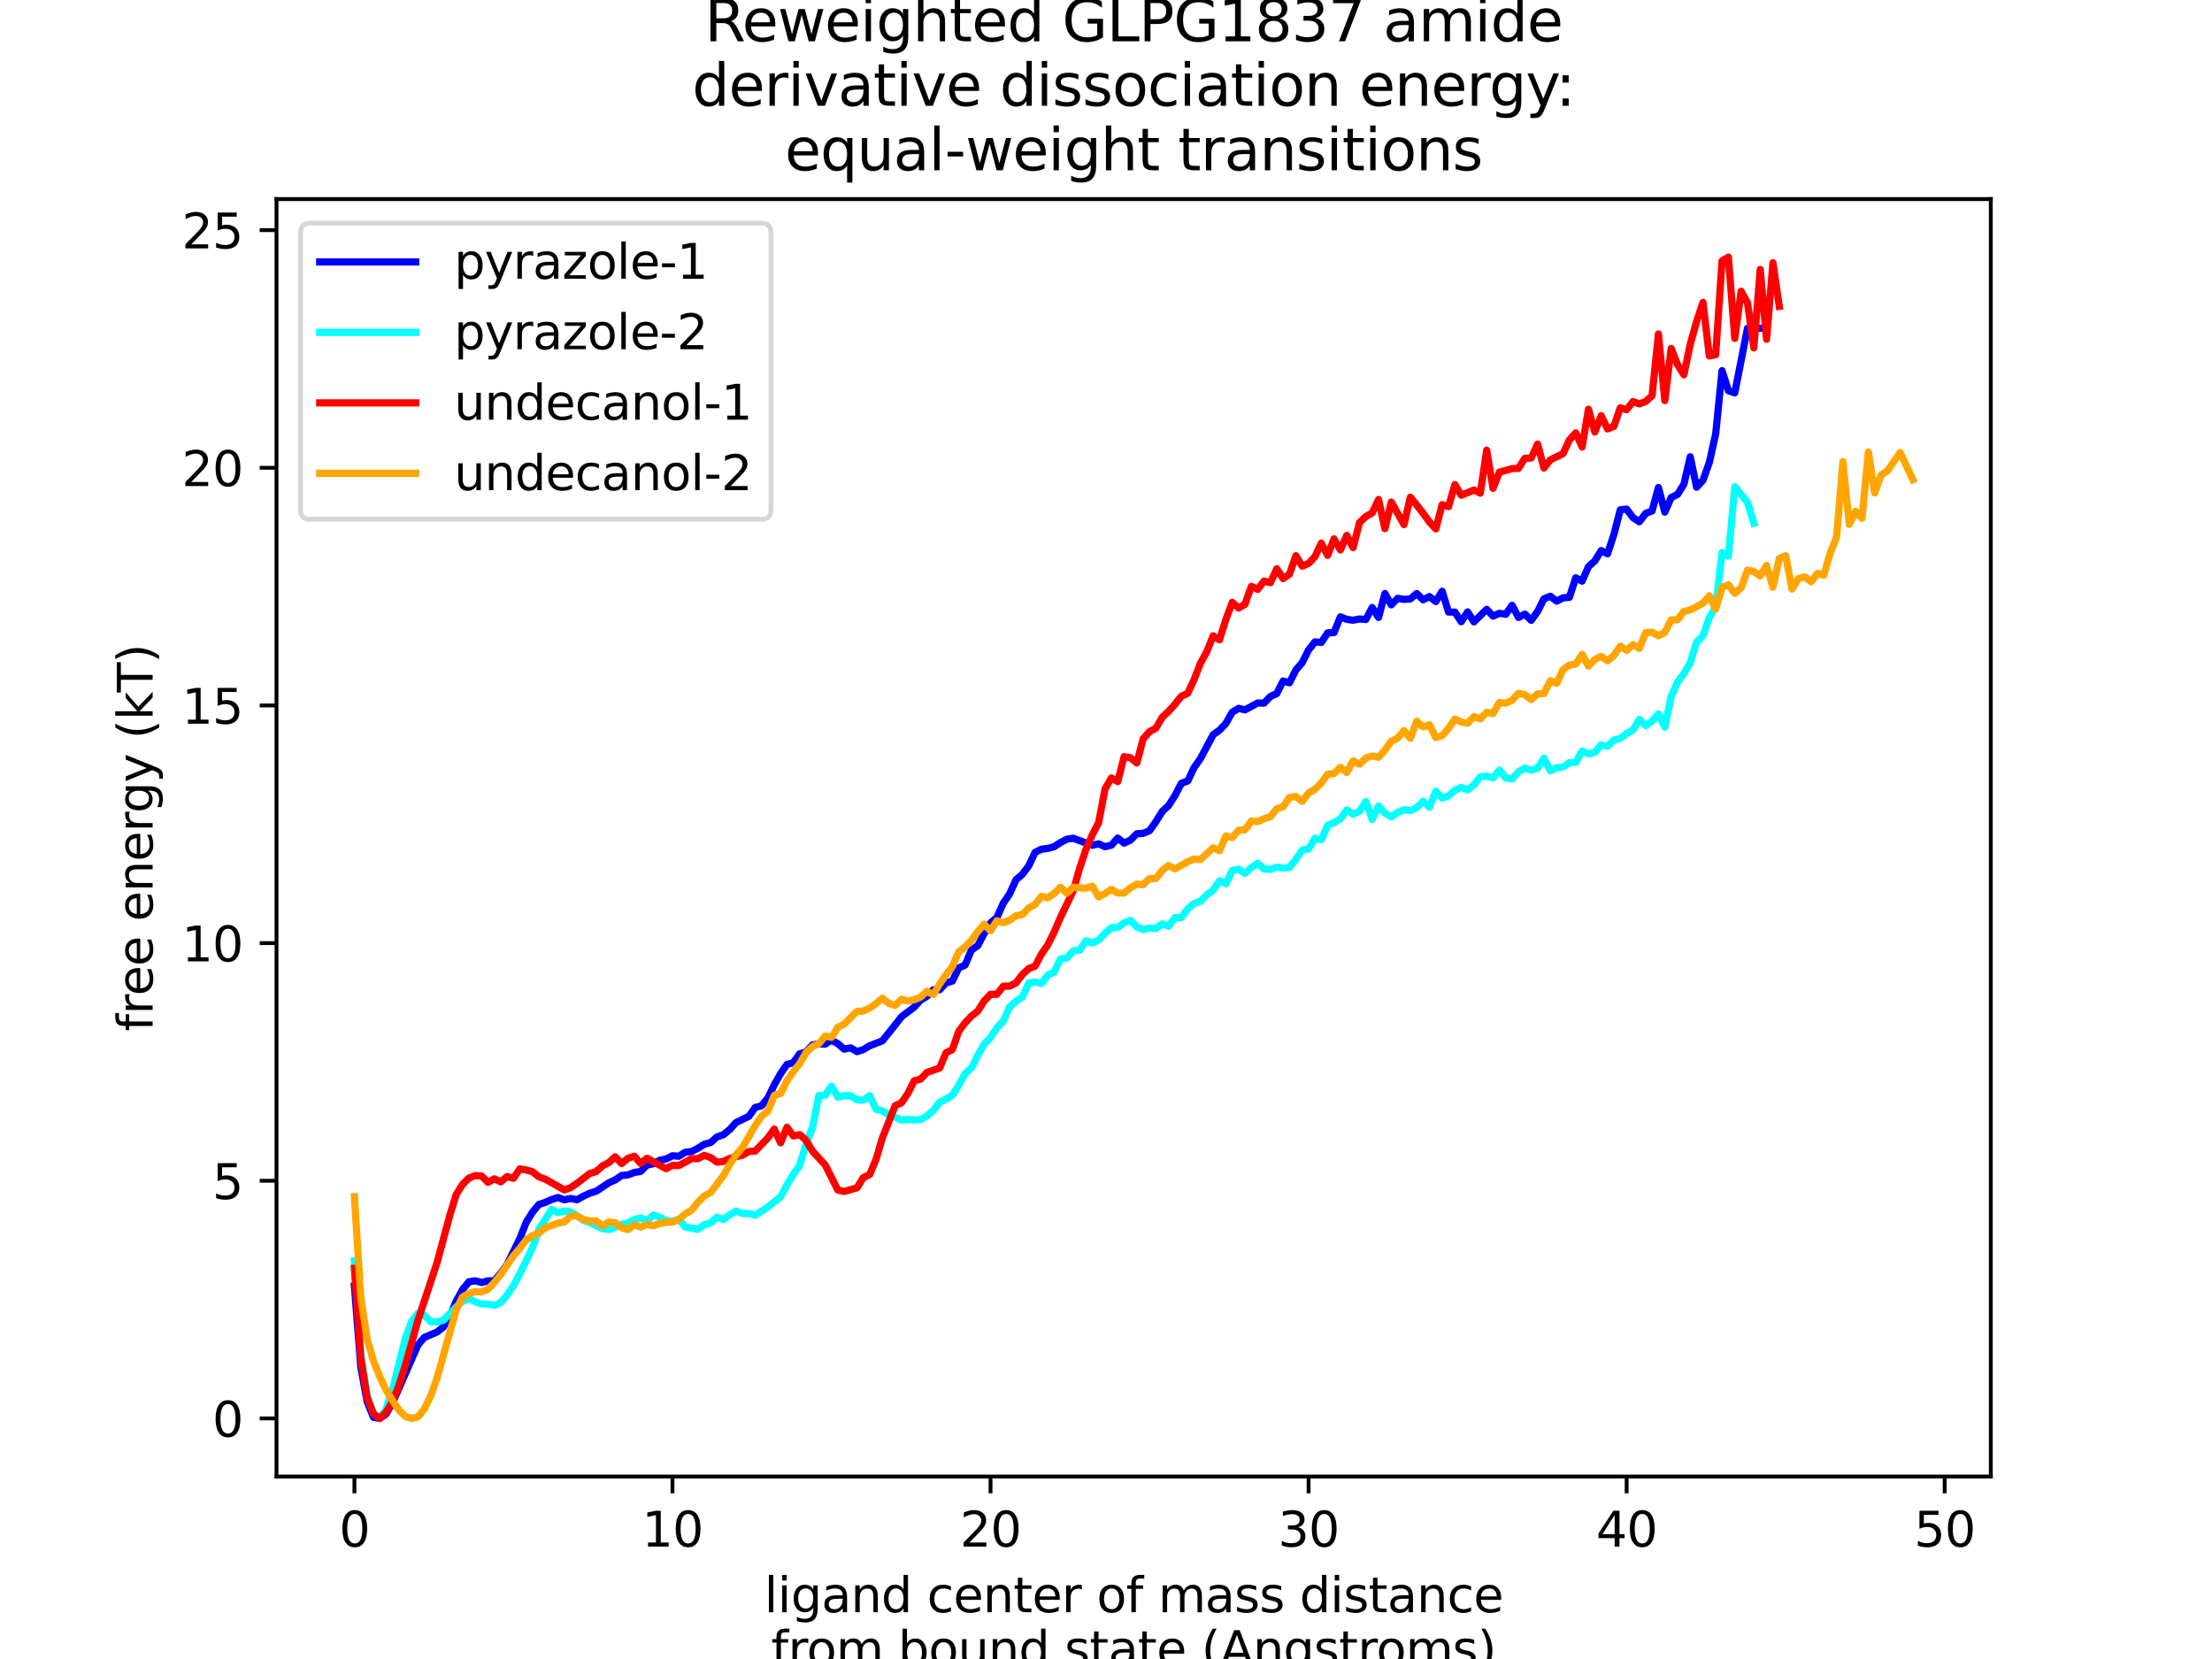 <?xml version="1.0" encoding="utf-8" standalone="no"?>
<!DOCTYPE svg PUBLIC "-//W3C//DTD SVG 1.1//EN"
  "http://www.w3.org/Graphics/SVG/1.1/DTD/svg11.dtd">
<svg xmlns:xlink="http://www.w3.org/1999/xlink" width="460.8pt" height="345.6pt" viewBox="0 0 460.8 345.6" xmlns="http://www.w3.org/2000/svg" version="1.1">
 <defs>
  <style type="text/css">*{stroke-linejoin: round; stroke-linecap: butt}</style>
 </defs>
 <g id="figure_1">
  <g id="patch_1">
   <path d="M 0 345.6 
L 460.8 345.6 
L 460.8 0 
L 0 0 
z
" style="fill: #ffffff"/>
  </g>
  <g id="axes_1">
   <g id="patch_2">
    <path d="M 57.6 307.584 
L 414.72 307.584 
L 414.72 41.472 
L 57.6 41.472 
z
" style="fill: #ffffff"/>
   </g>
   <g id="matplotlib.axis_1">
    <g id="xtick_1">
     <g id="line2d_1">
      <defs>
       <path id="m50bd77de94" d="M 0 0 
L 0 3.5 
" style="stroke: #000000; stroke-width: 0.8"/>
      </defs>
      <g>
       <use xlink:href="#m50bd77de94" x="73.833" y="307.584" style="stroke: #000000; stroke-width: 0.8"/>
      </g>
     </g>
     <g id="text_1">
      <!-- 0 -->
      <g transform="translate(70.651 322.182) scale(0.1 -0.1)">
       <defs>
        <path id="DejaVuSans-30" d="M 2034 4250 
Q 1547 4250 1301 3770 
Q 1056 3291 1056 2328 
Q 1056 1369 1301 889 
Q 1547 409 2034 409 
Q 2525 409 2770 889 
Q 3016 1369 3016 2328 
Q 3016 3291 2770 3770 
Q 2525 4250 2034 4250 
z
M 2034 4750 
Q 2819 4750 3233 4129 
Q 3647 3509 3647 2328 
Q 3647 1150 3233 529 
Q 2819 -91 2034 -91 
Q 1250 -91 836 529 
Q 422 1150 422 2328 
Q 422 3509 836 4129 
Q 1250 4750 2034 4750 
z
" transform="scale(0.016)"/>
       </defs>
       <use xlink:href="#DejaVuSans-30"/>
      </g>
     </g>
    </g>
    <g id="xtick_2">
     <g id="line2d_2">
      <g>
       <use xlink:href="#m50bd77de94" x="140.089" y="307.584" style="stroke: #000000; stroke-width: 0.8"/>
      </g>
     </g>
     <g id="text_2">
      <!-- 10 -->
      <g transform="translate(133.726 322.182) scale(0.1 -0.1)">
       <defs>
        <path id="DejaVuSans-31" d="M 794 531 
L 1825 531 
L 1825 4091 
L 703 3866 
L 703 4441 
L 1819 4666 
L 2450 4666 
L 2450 531 
L 3481 531 
L 3481 0 
L 794 0 
L 794 531 
z
" transform="scale(0.016)"/>
       </defs>
       <use xlink:href="#DejaVuSans-31"/>
       <use xlink:href="#DejaVuSans-30" transform="translate(63.623 0)"/>
      </g>
     </g>
    </g>
    <g id="xtick_3">
     <g id="line2d_3">
      <g>
       <use xlink:href="#m50bd77de94" x="206.345" y="307.584" style="stroke: #000000; stroke-width: 0.8"/>
      </g>
     </g>
     <g id="text_3">
      <!-- 20 -->
      <g transform="translate(199.982 322.182) scale(0.1 -0.1)">
       <defs>
        <path id="DejaVuSans-32" d="M 1228 531 
L 3431 531 
L 3431 0 
L 469 0 
L 469 531 
Q 828 903 1448 1529 
Q 2069 2156 2228 2338 
Q 2531 2678 2651 2914 
Q 2772 3150 2772 3378 
Q 2772 3750 2511 3984 
Q 2250 4219 1831 4219 
Q 1534 4219 1204 4116 
Q 875 4013 500 3803 
L 500 4441 
Q 881 4594 1212 4672 
Q 1544 4750 1819 4750 
Q 2544 4750 2975 4387 
Q 3406 4025 3406 3419 
Q 3406 3131 3298 2873 
Q 3191 2616 2906 2266 
Q 2828 2175 2409 1742 
Q 1991 1309 1228 531 
z
" transform="scale(0.016)"/>
       </defs>
       <use xlink:href="#DejaVuSans-32"/>
       <use xlink:href="#DejaVuSans-30" transform="translate(63.623 0)"/>
      </g>
     </g>
    </g>
    <g id="xtick_4">
     <g id="line2d_4">
      <g>
       <use xlink:href="#m50bd77de94" x="272.601" y="307.584" style="stroke: #000000; stroke-width: 0.8"/>
      </g>
     </g>
     <g id="text_4">
      <!-- 30 -->
      <g transform="translate(266.238 322.182) scale(0.1 -0.1)">
       <defs>
        <path id="DejaVuSans-33" d="M 2597 2516 
Q 3050 2419 3304 2112 
Q 3559 1806 3559 1356 
Q 3559 666 3084 287 
Q 2609 -91 1734 -91 
Q 1441 -91 1130 -33 
Q 819 25 488 141 
L 488 750 
Q 750 597 1062 519 
Q 1375 441 1716 441 
Q 2309 441 2620 675 
Q 2931 909 2931 1356 
Q 2931 1769 2642 2001 
Q 2353 2234 1838 2234 
L 1294 2234 
L 1294 2753 
L 1863 2753 
Q 2328 2753 2575 2939 
Q 2822 3125 2822 3475 
Q 2822 3834 2567 4026 
Q 2313 4219 1838 4219 
Q 1578 4219 1281 4162 
Q 984 4106 628 3988 
L 628 4550 
Q 988 4650 1302 4700 
Q 1616 4750 1894 4750 
Q 2613 4750 3031 4423 
Q 3450 4097 3450 3541 
Q 3450 3153 3228 2886 
Q 3006 2619 2597 2516 
z
" transform="scale(0.016)"/>
       </defs>
       <use xlink:href="#DejaVuSans-33"/>
       <use xlink:href="#DejaVuSans-30" transform="translate(63.623 0)"/>
      </g>
     </g>
    </g>
    <g id="xtick_5">
     <g id="line2d_5">
      <g>
       <use xlink:href="#m50bd77de94" x="338.857" y="307.584" style="stroke: #000000; stroke-width: 0.8"/>
      </g>
     </g>
     <g id="text_5">
      <!-- 40 -->
      <g transform="translate(332.494 322.182) scale(0.1 -0.1)">
       <defs>
        <path id="DejaVuSans-34" d="M 2419 4116 
L 825 1625 
L 2419 1625 
L 2419 4116 
z
M 2253 4666 
L 3047 4666 
L 3047 1625 
L 3713 1625 
L 3713 1100 
L 3047 1100 
L 3047 0 
L 2419 0 
L 2419 1100 
L 313 1100 
L 313 1709 
L 2253 4666 
z
" transform="scale(0.016)"/>
       </defs>
       <use xlink:href="#DejaVuSans-34"/>
       <use xlink:href="#DejaVuSans-30" transform="translate(63.623 0)"/>
      </g>
     </g>
    </g>
    <g id="xtick_6">
     <g id="line2d_6">
      <g>
       <use xlink:href="#m50bd77de94" x="405.113" y="307.584" style="stroke: #000000; stroke-width: 0.8"/>
      </g>
     </g>
     <g id="text_6">
      <!-- 50 -->
      <g transform="translate(398.75 322.182) scale(0.1 -0.1)">
       <defs>
        <path id="DejaVuSans-35" d="M 691 4666 
L 3169 4666 
L 3169 4134 
L 1269 4134 
L 1269 2991 
Q 1406 3038 1543 3061 
Q 1681 3084 1819 3084 
Q 2600 3084 3056 2656 
Q 3513 2228 3513 1497 
Q 3513 744 3044 326 
Q 2575 -91 1722 -91 
Q 1428 -91 1123 -41 
Q 819 9 494 109 
L 494 744 
Q 775 591 1075 516 
Q 1375 441 1709 441 
Q 2250 441 2565 725 
Q 2881 1009 2881 1497 
Q 2881 1984 2565 2268 
Q 2250 2553 1709 2553 
Q 1456 2553 1204 2497 
Q 953 2441 691 2322 
L 691 4666 
z
" transform="scale(0.016)"/>
       </defs>
       <use xlink:href="#DejaVuSans-35"/>
       <use xlink:href="#DejaVuSans-30" transform="translate(63.623 0)"/>
      </g>
     </g>
    </g>
    <g id="text_7">
     <!-- ligand center of mass distance -->
     <g transform="translate(159.208 335.861) scale(0.1 -0.1)">
      <defs>
       <path id="DejaVuSans-6c" d="M 603 4863 
L 1178 4863 
L 1178 0 
L 603 0 
L 603 4863 
z
" transform="scale(0.016)"/>
       <path id="DejaVuSans-69" d="M 603 3500 
L 1178 3500 
L 1178 0 
L 603 0 
L 603 3500 
z
M 603 4863 
L 1178 4863 
L 1178 4134 
L 603 4134 
L 603 4863 
z
" transform="scale(0.016)"/>
       <path id="DejaVuSans-67" d="M 2906 1791 
Q 2906 2416 2648 2759 
Q 2391 3103 1925 3103 
Q 1463 3103 1205 2759 
Q 947 2416 947 1791 
Q 947 1169 1205 825 
Q 1463 481 1925 481 
Q 2391 481 2648 825 
Q 2906 1169 2906 1791 
z
M 3481 434 
Q 3481 -459 3084 -895 
Q 2688 -1331 1869 -1331 
Q 1566 -1331 1297 -1286 
Q 1028 -1241 775 -1147 
L 775 -588 
Q 1028 -725 1275 -790 
Q 1522 -856 1778 -856 
Q 2344 -856 2625 -561 
Q 2906 -266 2906 331 
L 2906 616 
Q 2728 306 2450 153 
Q 2172 0 1784 0 
Q 1141 0 747 490 
Q 353 981 353 1791 
Q 353 2603 747 3093 
Q 1141 3584 1784 3584 
Q 2172 3584 2450 3431 
Q 2728 3278 2906 2969 
L 2906 3500 
L 3481 3500 
L 3481 434 
z
" transform="scale(0.016)"/>
       <path id="DejaVuSans-61" d="M 2194 1759 
Q 1497 1759 1228 1600 
Q 959 1441 959 1056 
Q 959 750 1161 570 
Q 1363 391 1709 391 
Q 2188 391 2477 730 
Q 2766 1069 2766 1631 
L 2766 1759 
L 2194 1759 
z
M 3341 1997 
L 3341 0 
L 2766 0 
L 2766 531 
Q 2569 213 2275 61 
Q 1981 -91 1556 -91 
Q 1019 -91 701 211 
Q 384 513 384 1019 
Q 384 1609 779 1909 
Q 1175 2209 1959 2209 
L 2766 2209 
L 2766 2266 
Q 2766 2663 2505 2880 
Q 2244 3097 1772 3097 
Q 1472 3097 1187 3025 
Q 903 2953 641 2809 
L 641 3341 
Q 956 3463 1253 3523 
Q 1550 3584 1831 3584 
Q 2591 3584 2966 3190 
Q 3341 2797 3341 1997 
z
" transform="scale(0.016)"/>
       <path id="DejaVuSans-6e" d="M 3513 2113 
L 3513 0 
L 2938 0 
L 2938 2094 
Q 2938 2591 2744 2837 
Q 2550 3084 2163 3084 
Q 1697 3084 1428 2787 
Q 1159 2491 1159 1978 
L 1159 0 
L 581 0 
L 581 3500 
L 1159 3500 
L 1159 2956 
Q 1366 3272 1645 3428 
Q 1925 3584 2291 3584 
Q 2894 3584 3203 3211 
Q 3513 2838 3513 2113 
z
" transform="scale(0.016)"/>
       <path id="DejaVuSans-64" d="M 2906 2969 
L 2906 4863 
L 3481 4863 
L 3481 0 
L 2906 0 
L 2906 525 
Q 2725 213 2448 61 
Q 2172 -91 1784 -91 
Q 1150 -91 751 415 
Q 353 922 353 1747 
Q 353 2572 751 3078 
Q 1150 3584 1784 3584 
Q 2172 3584 2448 3432 
Q 2725 3281 2906 2969 
z
M 947 1747 
Q 947 1113 1208 752 
Q 1469 391 1925 391 
Q 2381 391 2643 752 
Q 2906 1113 2906 1747 
Q 2906 2381 2643 2742 
Q 2381 3103 1925 3103 
Q 1469 3103 1208 2742 
Q 947 2381 947 1747 
z
" transform="scale(0.016)"/>
       <path id="DejaVuSans-20" transform="scale(0.016)"/>
       <path id="DejaVuSans-63" d="M 3122 3366 
L 3122 2828 
Q 2878 2963 2633 3030 
Q 2388 3097 2138 3097 
Q 1578 3097 1268 2742 
Q 959 2388 959 1747 
Q 959 1106 1268 751 
Q 1578 397 2138 397 
Q 2388 397 2633 464 
Q 2878 531 3122 666 
L 3122 134 
Q 2881 22 2623 -34 
Q 2366 -91 2075 -91 
Q 1284 -91 818 406 
Q 353 903 353 1747 
Q 353 2603 823 3093 
Q 1294 3584 2113 3584 
Q 2378 3584 2631 3529 
Q 2884 3475 3122 3366 
z
" transform="scale(0.016)"/>
       <path id="DejaVuSans-65" d="M 3597 1894 
L 3597 1613 
L 953 1613 
Q 991 1019 1311 708 
Q 1631 397 2203 397 
Q 2534 397 2845 478 
Q 3156 559 3463 722 
L 3463 178 
Q 3153 47 2828 -22 
Q 2503 -91 2169 -91 
Q 1331 -91 842 396 
Q 353 884 353 1716 
Q 353 2575 817 3079 
Q 1281 3584 2069 3584 
Q 2775 3584 3186 3129 
Q 3597 2675 3597 1894 
z
M 3022 2063 
Q 3016 2534 2758 2815 
Q 2500 3097 2075 3097 
Q 1594 3097 1305 2825 
Q 1016 2553 972 2059 
L 3022 2063 
z
" transform="scale(0.016)"/>
       <path id="DejaVuSans-74" d="M 1172 4494 
L 1172 3500 
L 2356 3500 
L 2356 3053 
L 1172 3053 
L 1172 1153 
Q 1172 725 1289 603 
Q 1406 481 1766 481 
L 2356 481 
L 2356 0 
L 1766 0 
Q 1100 0 847 248 
Q 594 497 594 1153 
L 594 3053 
L 172 3053 
L 172 3500 
L 594 3500 
L 594 4494 
L 1172 4494 
z
" transform="scale(0.016)"/>
       <path id="DejaVuSans-72" d="M 2631 2963 
Q 2534 3019 2420 3045 
Q 2306 3072 2169 3072 
Q 1681 3072 1420 2755 
Q 1159 2438 1159 1844 
L 1159 0 
L 581 0 
L 581 3500 
L 1159 3500 
L 1159 2956 
Q 1341 3275 1631 3429 
Q 1922 3584 2338 3584 
Q 2397 3584 2469 3576 
Q 2541 3569 2628 3553 
L 2631 2963 
z
" transform="scale(0.016)"/>
       <path id="DejaVuSans-6f" d="M 1959 3097 
Q 1497 3097 1228 2736 
Q 959 2375 959 1747 
Q 959 1119 1226 758 
Q 1494 397 1959 397 
Q 2419 397 2687 759 
Q 2956 1122 2956 1747 
Q 2956 2369 2687 2733 
Q 2419 3097 1959 3097 
z
M 1959 3584 
Q 2709 3584 3137 3096 
Q 3566 2609 3566 1747 
Q 3566 888 3137 398 
Q 2709 -91 1959 -91 
Q 1206 -91 779 398 
Q 353 888 353 1747 
Q 353 2609 779 3096 
Q 1206 3584 1959 3584 
z
" transform="scale(0.016)"/>
       <path id="DejaVuSans-66" d="M 2375 4863 
L 2375 4384 
L 1825 4384 
Q 1516 4384 1395 4259 
Q 1275 4134 1275 3809 
L 1275 3500 
L 2222 3500 
L 2222 3053 
L 1275 3053 
L 1275 0 
L 697 0 
L 697 3053 
L 147 3053 
L 147 3500 
L 697 3500 
L 697 3744 
Q 697 4328 969 4595 
Q 1241 4863 1831 4863 
L 2375 4863 
z
" transform="scale(0.016)"/>
       <path id="DejaVuSans-6d" d="M 3328 2828 
Q 3544 3216 3844 3400 
Q 4144 3584 4550 3584 
Q 5097 3584 5394 3201 
Q 5691 2819 5691 2113 
L 5691 0 
L 5113 0 
L 5113 2094 
Q 5113 2597 4934 2840 
Q 4756 3084 4391 3084 
Q 3944 3084 3684 2787 
Q 3425 2491 3425 1978 
L 3425 0 
L 2847 0 
L 2847 2094 
Q 2847 2600 2669 2842 
Q 2491 3084 2119 3084 
Q 1678 3084 1418 2786 
Q 1159 2488 1159 1978 
L 1159 0 
L 581 0 
L 581 3500 
L 1159 3500 
L 1159 2956 
Q 1356 3278 1631 3431 
Q 1906 3584 2284 3584 
Q 2666 3584 2933 3390 
Q 3200 3197 3328 2828 
z
" transform="scale(0.016)"/>
       <path id="DejaVuSans-73" d="M 2834 3397 
L 2834 2853 
Q 2591 2978 2328 3040 
Q 2066 3103 1784 3103 
Q 1356 3103 1142 2972 
Q 928 2841 928 2578 
Q 928 2378 1081 2264 
Q 1234 2150 1697 2047 
L 1894 2003 
Q 2506 1872 2764 1633 
Q 3022 1394 3022 966 
Q 3022 478 2636 193 
Q 2250 -91 1575 -91 
Q 1294 -91 989 -36 
Q 684 19 347 128 
L 347 722 
Q 666 556 975 473 
Q 1284 391 1588 391 
Q 1994 391 2212 530 
Q 2431 669 2431 922 
Q 2431 1156 2273 1281 
Q 2116 1406 1581 1522 
L 1381 1569 
Q 847 1681 609 1914 
Q 372 2147 372 2553 
Q 372 3047 722 3315 
Q 1072 3584 1716 3584 
Q 2034 3584 2315 3537 
Q 2597 3491 2834 3397 
z
" transform="scale(0.016)"/>
      </defs>
      <use xlink:href="#DejaVuSans-6c"/>
      <use xlink:href="#DejaVuSans-69" transform="translate(27.783 0)"/>
      <use xlink:href="#DejaVuSans-67" transform="translate(55.566 0)"/>
      <use xlink:href="#DejaVuSans-61" transform="translate(119.043 0)"/>
      <use xlink:href="#DejaVuSans-6e" transform="translate(180.322 0)"/>
      <use xlink:href="#DejaVuSans-64" transform="translate(243.701 0)"/>
      <use xlink:href="#DejaVuSans-20" transform="translate(307.178 0)"/>
      <use xlink:href="#DejaVuSans-63" transform="translate(338.965 0)"/>
      <use xlink:href="#DejaVuSans-65" transform="translate(393.945 0)"/>
      <use xlink:href="#DejaVuSans-6e" transform="translate(455.469 0)"/>
      <use xlink:href="#DejaVuSans-74" transform="translate(518.848 0)"/>
      <use xlink:href="#DejaVuSans-65" transform="translate(558.057 0)"/>
      <use xlink:href="#DejaVuSans-72" transform="translate(619.58 0)"/>
      <use xlink:href="#DejaVuSans-20" transform="translate(660.693 0)"/>
      <use xlink:href="#DejaVuSans-6f" transform="translate(692.48 0)"/>
      <use xlink:href="#DejaVuSans-66" transform="translate(753.662 0)"/>
      <use xlink:href="#DejaVuSans-20" transform="translate(788.867 0)"/>
      <use xlink:href="#DejaVuSans-6d" transform="translate(820.654 0)"/>
      <use xlink:href="#DejaVuSans-61" transform="translate(918.066 0)"/>
      <use xlink:href="#DejaVuSans-73" transform="translate(979.346 0)"/>
      <use xlink:href="#DejaVuSans-73" transform="translate(1031.445 0)"/>
      <use xlink:href="#DejaVuSans-20" transform="translate(1083.545 0)"/>
      <use xlink:href="#DejaVuSans-64" transform="translate(1115.332 0)"/>
      <use xlink:href="#DejaVuSans-69" transform="translate(1178.809 0)"/>
      <use xlink:href="#DejaVuSans-73" transform="translate(1206.592 0)"/>
      <use xlink:href="#DejaVuSans-74" transform="translate(1258.691 0)"/>
      <use xlink:href="#DejaVuSans-61" transform="translate(1297.9 0)"/>
      <use xlink:href="#DejaVuSans-6e" transform="translate(1359.18 0)"/>
      <use xlink:href="#DejaVuSans-63" transform="translate(1422.559 0)"/>
      <use xlink:href="#DejaVuSans-65" transform="translate(1477.539 0)"/>
     </g>
     <!-- from bound state (Angstroms) -->
     <g transform="translate(160.642 347.058) scale(0.1 -0.1)">
      <defs>
       <path id="DejaVuSans-62" d="M 3116 1747 
Q 3116 2381 2855 2742 
Q 2594 3103 2138 3103 
Q 1681 3103 1420 2742 
Q 1159 2381 1159 1747 
Q 1159 1113 1420 752 
Q 1681 391 2138 391 
Q 2594 391 2855 752 
Q 3116 1113 3116 1747 
z
M 1159 2969 
Q 1341 3281 1617 3432 
Q 1894 3584 2278 3584 
Q 2916 3584 3314 3078 
Q 3713 2572 3713 1747 
Q 3713 922 3314 415 
Q 2916 -91 2278 -91 
Q 1894 -91 1617 61 
Q 1341 213 1159 525 
L 1159 0 
L 581 0 
L 581 4863 
L 1159 4863 
L 1159 2969 
z
" transform="scale(0.016)"/>
       <path id="DejaVuSans-75" d="M 544 1381 
L 544 3500 
L 1119 3500 
L 1119 1403 
Q 1119 906 1312 657 
Q 1506 409 1894 409 
Q 2359 409 2629 706 
Q 2900 1003 2900 1516 
L 2900 3500 
L 3475 3500 
L 3475 0 
L 2900 0 
L 2900 538 
Q 2691 219 2414 64 
Q 2138 -91 1772 -91 
Q 1169 -91 856 284 
Q 544 659 544 1381 
z
M 1991 3584 
L 1991 3584 
z
" transform="scale(0.016)"/>
       <path id="DejaVuSans-28" d="M 1984 4856 
Q 1566 4138 1362 3434 
Q 1159 2731 1159 2009 
Q 1159 1288 1364 580 
Q 1569 -128 1984 -844 
L 1484 -844 
Q 1016 -109 783 600 
Q 550 1309 550 2009 
Q 550 2706 781 3412 
Q 1013 4119 1484 4856 
L 1984 4856 
z
" transform="scale(0.016)"/>
       <path id="DejaVuSans-41" d="M 2188 4044 
L 1331 1722 
L 3047 1722 
L 2188 4044 
z
M 1831 4666 
L 2547 4666 
L 4325 0 
L 3669 0 
L 3244 1197 
L 1141 1197 
L 716 0 
L 50 0 
L 1831 4666 
z
" transform="scale(0.016)"/>
       <path id="DejaVuSans-29" d="M 513 4856 
L 1013 4856 
Q 1481 4119 1714 3412 
Q 1947 2706 1947 2009 
Q 1947 1309 1714 600 
Q 1481 -109 1013 -844 
L 513 -844 
Q 928 -128 1133 580 
Q 1338 1288 1338 2009 
Q 1338 2731 1133 3434 
Q 928 4138 513 4856 
z
" transform="scale(0.016)"/>
      </defs>
      <use xlink:href="#DejaVuSans-66"/>
      <use xlink:href="#DejaVuSans-72" transform="translate(35.205 0)"/>
      <use xlink:href="#DejaVuSans-6f" transform="translate(74.068 0)"/>
      <use xlink:href="#DejaVuSans-6d" transform="translate(135.25 0)"/>
      <use xlink:href="#DejaVuSans-20" transform="translate(232.662 0)"/>
      <use xlink:href="#DejaVuSans-62" transform="translate(264.449 0)"/>
      <use xlink:href="#DejaVuSans-6f" transform="translate(327.926 0)"/>
      <use xlink:href="#DejaVuSans-75" transform="translate(389.107 0)"/>
      <use xlink:href="#DejaVuSans-6e" transform="translate(452.486 0)"/>
      <use xlink:href="#DejaVuSans-64" transform="translate(515.865 0)"/>
      <use xlink:href="#DejaVuSans-20" transform="translate(579.342 0)"/>
      <use xlink:href="#DejaVuSans-73" transform="translate(611.129 0)"/>
      <use xlink:href="#DejaVuSans-74" transform="translate(663.229 0)"/>
      <use xlink:href="#DejaVuSans-61" transform="translate(702.438 0)"/>
      <use xlink:href="#DejaVuSans-74" transform="translate(763.717 0)"/>
      <use xlink:href="#DejaVuSans-65" transform="translate(802.926 0)"/>
      <use xlink:href="#DejaVuSans-20" transform="translate(864.449 0)"/>
      <use xlink:href="#DejaVuSans-28" transform="translate(896.236 0)"/>
      <use xlink:href="#DejaVuSans-41" transform="translate(935.25 0)"/>
      <use xlink:href="#DejaVuSans-6e" transform="translate(1003.658 0)"/>
      <use xlink:href="#DejaVuSans-67" transform="translate(1067.037 0)"/>
      <use xlink:href="#DejaVuSans-73" transform="translate(1130.514 0)"/>
      <use xlink:href="#DejaVuSans-74" transform="translate(1182.613 0)"/>
      <use xlink:href="#DejaVuSans-72" transform="translate(1221.822 0)"/>
      <use xlink:href="#DejaVuSans-6f" transform="translate(1260.686 0)"/>
      <use xlink:href="#DejaVuSans-6d" transform="translate(1321.867 0)"/>
      <use xlink:href="#DejaVuSans-73" transform="translate(1419.279 0)"/>
      <use xlink:href="#DejaVuSans-29" transform="translate(1471.379 0)"/>
     </g>
    </g>
   </g>
   <g id="matplotlib.axis_2">
    <g id="ytick_1">
     <g id="line2d_7">
      <defs>
       <path id="m36d5d026c5" d="M 0 0 
L -3.5 0 
" style="stroke: #000000; stroke-width: 0.8"/>
      </defs>
      <g>
       <use xlink:href="#m36d5d026c5" x="57.6" y="295.488" style="stroke: #000000; stroke-width: 0.8"/>
      </g>
     </g>
     <g id="text_8">
      <!-- 0 -->
      <g transform="translate(44.237 299.287) scale(0.1 -0.1)">
       <use xlink:href="#DejaVuSans-30"/>
      </g>
     </g>
    </g>
    <g id="ytick_2">
     <g id="line2d_8">
      <g>
       <use xlink:href="#m36d5d026c5" x="57.6" y="245.98" style="stroke: #000000; stroke-width: 0.8"/>
      </g>
     </g>
     <g id="text_9">
      <!-- 5 -->
      <g transform="translate(44.237 249.779) scale(0.1 -0.1)">
       <use xlink:href="#DejaVuSans-35"/>
      </g>
     </g>
    </g>
    <g id="ytick_3">
     <g id="line2d_9">
      <g>
       <use xlink:href="#m36d5d026c5" x="57.6" y="196.471" style="stroke: #000000; stroke-width: 0.8"/>
      </g>
     </g>
     <g id="text_10">
      <!-- 10 -->
      <g transform="translate(37.875 200.271) scale(0.1 -0.1)">
       <use xlink:href="#DejaVuSans-31"/>
       <use xlink:href="#DejaVuSans-30" transform="translate(63.623 0)"/>
      </g>
     </g>
    </g>
    <g id="ytick_4">
     <g id="line2d_10">
      <g>
       <use xlink:href="#m36d5d026c5" x="57.6" y="146.963" style="stroke: #000000; stroke-width: 0.8"/>
      </g>
     </g>
     <g id="text_11">
      <!-- 15 -->
      <g transform="translate(37.875 150.762) scale(0.1 -0.1)">
       <use xlink:href="#DejaVuSans-31"/>
       <use xlink:href="#DejaVuSans-35" transform="translate(63.623 0)"/>
      </g>
     </g>
    </g>
    <g id="ytick_5">
     <g id="line2d_11">
      <g>
       <use xlink:href="#m36d5d026c5" x="57.6" y="97.455" style="stroke: #000000; stroke-width: 0.8"/>
      </g>
     </g>
     <g id="text_12">
      <!-- 20 -->
      <g transform="translate(37.875 101.254) scale(0.1 -0.1)">
       <use xlink:href="#DejaVuSans-32"/>
       <use xlink:href="#DejaVuSans-30" transform="translate(63.623 0)"/>
      </g>
     </g>
    </g>
    <g id="ytick_6">
     <g id="line2d_12">
      <g>
       <use xlink:href="#m36d5d026c5" x="57.6" y="47.946" style="stroke: #000000; stroke-width: 0.8"/>
      </g>
     </g>
     <g id="text_13">
      <!-- 25 -->
      <g transform="translate(37.875 51.745) scale(0.1 -0.1)">
       <use xlink:href="#DejaVuSans-32"/>
       <use xlink:href="#DejaVuSans-35" transform="translate(63.623 0)"/>
      </g>
     </g>
    </g>
    <g id="text_14">
     <!-- free energy (kT) -->
     <g transform="translate(31.795 214.837) rotate(-90) scale(0.1 -0.1)">
      <defs>
       <path id="DejaVuSans-79" d="M 2059 -325 
Q 1816 -950 1584 -1140 
Q 1353 -1331 966 -1331 
L 506 -1331 
L 506 -850 
L 844 -850 
Q 1081 -850 1212 -737 
Q 1344 -625 1503 -206 
L 1606 56 
L 191 3500 
L 800 3500 
L 1894 763 
L 2988 3500 
L 3597 3500 
L 2059 -325 
z
" transform="scale(0.016)"/>
       <path id="DejaVuSans-6b" d="M 581 4863 
L 1159 4863 
L 1159 1991 
L 2875 3500 
L 3609 3500 
L 1753 1863 
L 3688 0 
L 2938 0 
L 1159 1709 
L 1159 0 
L 581 0 
L 581 4863 
z
" transform="scale(0.016)"/>
       <path id="DejaVuSans-54" d="M -19 4666 
L 3928 4666 
L 3928 4134 
L 2272 4134 
L 2272 0 
L 1638 0 
L 1638 4134 
L -19 4134 
L -19 4666 
z
" transform="scale(0.016)"/>
      </defs>
      <use xlink:href="#DejaVuSans-66"/>
      <use xlink:href="#DejaVuSans-72" transform="translate(35.205 0)"/>
      <use xlink:href="#DejaVuSans-65" transform="translate(74.068 0)"/>
      <use xlink:href="#DejaVuSans-65" transform="translate(135.592 0)"/>
      <use xlink:href="#DejaVuSans-20" transform="translate(197.115 0)"/>
      <use xlink:href="#DejaVuSans-65" transform="translate(228.902 0)"/>
      <use xlink:href="#DejaVuSans-6e" transform="translate(290.426 0)"/>
      <use xlink:href="#DejaVuSans-65" transform="translate(353.805 0)"/>
      <use xlink:href="#DejaVuSans-72" transform="translate(415.328 0)"/>
      <use xlink:href="#DejaVuSans-67" transform="translate(454.691 0)"/>
      <use xlink:href="#DejaVuSans-79" transform="translate(518.168 0)"/>
      <use xlink:href="#DejaVuSans-20" transform="translate(577.348 0)"/>
      <use xlink:href="#DejaVuSans-28" transform="translate(609.135 0)"/>
      <use xlink:href="#DejaVuSans-6b" transform="translate(648.148 0)"/>
      <use xlink:href="#DejaVuSans-54" transform="translate(706.059 0)"/>
      <use xlink:href="#DejaVuSans-29" transform="translate(767.143 0)"/>
     </g>
    </g>
   </g>
   <g id="line2d_13">
    <path d="M 73.833 267.918 
L 75.158 284.758 
L 76.483 292.025 
L 77.808 295.238 
L 79.133 295.488 
L 80.458 294.523 
L 81.783 292.202 
L 87.084 280.127 
L 88.409 278.597 
L 91.059 277.477 
L 92.384 276.424 
L 93.71 274.256 
L 95.035 271.076 
L 96.36 268.644 
L 97.685 267.021 
L 99.01 266.808 
L 100.335 267.167 
L 101.66 266.825 
L 102.985 266.794 
L 104.311 265.251 
L 105.636 263.439 
L 108.286 258.023 
L 109.611 254.645 
L 110.936 252.508 
L 112.261 250.911 
L 113.586 250.479 
L 114.911 249.886 
L 116.237 249.46 
L 117.562 249.937 
L 118.887 249.658 
L 120.212 249.933 
L 121.537 249.176 
L 122.862 248.556 
L 124.187 248.163 
L 126.838 246.396 
L 128.163 245.796 
L 129.488 244.875 
L 130.813 244.765 
L 132.138 244.241 
L 133.463 244.025 
L 134.788 242.69 
L 136.113 242.42 
L 137.439 241.704 
L 138.764 241.445 
L 140.089 240.764 
L 141.414 240.871 
L 142.739 240.038 
L 144.064 239.88 
L 145.389 239.204 
L 146.714 238.364 
L 148.039 238.015 
L 149.365 236.84 
L 150.69 236.393 
L 152.015 235.294 
L 153.34 233.835 
L 155.99 232.563 
L 157.315 230.713 
L 158.64 230.359 
L 159.966 228.738 
L 161.291 225.992 
L 162.616 223.66 
L 163.941 221.738 
L 165.266 221.369 
L 166.591 219.525 
L 167.916 219.148 
L 169.241 217.694 
L 170.567 217.47 
L 171.892 217.5 
L 173.217 216.695 
L 174.542 217.418 
L 175.867 218.56 
L 177.192 218.278 
L 178.517 219.073 
L 179.842 218.65 
L 181.167 217.856 
L 183.818 216.824 
L 186.468 213.513 
L 187.793 211.817 
L 190.443 209.796 
L 191.768 208.356 
L 193.094 207.546 
L 194.419 206.188 
L 195.744 206.167 
L 197.069 204.775 
L 198.394 204.374 
L 199.719 201.644 
L 201.044 201.047 
L 202.369 197.907 
L 203.695 196.995 
L 205.02 194.456 
L 206.345 192.257 
L 207.67 191.131 
L 208.995 188.159 
L 210.32 186.21 
L 211.645 183.278 
L 212.97 182.146 
L 214.296 180.385 
L 215.621 177.566 
L 216.946 176.905 
L 218.271 176.74 
L 219.596 176.383 
L 220.921 175.512 
L 222.246 174.816 
L 223.571 174.621 
L 227.547 176.088 
L 228.872 175.787 
L 230.197 176.377 
L 231.522 176.075 
L 232.847 174.586 
L 234.172 175.636 
L 235.497 175.017 
L 236.823 173.676 
L 238.148 173.604 
L 239.473 173.049 
L 240.798 171.161 
L 242.123 169.028 
L 243.448 167.804 
L 244.773 165.72 
L 246.098 163.182 
L 247.424 162.693 
L 248.749 159.904 
L 250.074 158.021 
L 252.724 153.059 
L 254.049 152.11 
L 255.374 150.705 
L 256.699 148.369 
L 258.024 147.564 
L 259.35 147.886 
L 262 146.446 
L 263.325 146.471 
L 264.65 145.08 
L 265.975 144.483 
L 267.3 141.866 
L 268.625 142.242 
L 269.951 139.582 
L 271.276 138.033 
L 272.601 135.395 
L 273.926 133.714 
L 275.251 133.831 
L 276.576 131.834 
L 277.901 131.774 
L 279.226 128.494 
L 280.552 129.023 
L 281.877 129.202 
L 283.202 128.944 
L 284.527 129.047 
L 285.852 126.564 
L 287.177 128.626 
L 288.502 123.642 
L 289.827 125.997 
L 291.153 124.65 
L 292.478 124.858 
L 293.803 124.773 
L 295.128 123.643 
L 296.453 124.942 
L 297.778 124.28 
L 299.103 125.317 
L 300.428 123.171 
L 301.753 127.498 
L 303.079 127.518 
L 304.404 129.517 
L 305.729 127.473 
L 307.054 129.541 
L 309.704 126.93 
L 311.029 128.352 
L 312.354 127.752 
L 313.68 127.972 
L 315.005 126.084 
L 316.33 128.632 
L 317.655 127.931 
L 318.98 129.228 
L 320.305 127.391 
L 321.63 124.743 
L 322.955 124.21 
L 324.281 125.225 
L 325.606 124.545 
L 326.931 124.429 
L 328.256 120.362 
L 329.581 121.061 
L 330.906 118.045 
L 332.231 116.849 
L 333.556 114.699 
L 334.881 115.369 
L 336.207 111.353 
L 337.532 106.205 
L 338.857 106.055 
L 340.182 107.833 
L 341.507 108.697 
L 342.832 106.943 
L 344.157 106.443 
L 345.482 101.551 
L 346.808 106.684 
L 348.133 103.649 
L 349.458 102.998 
L 350.783 100.891 
L 352.108 95.151 
L 353.433 101.505 
L 354.758 100.057 
L 356.083 96.338 
L 357.409 90.405 
L 358.734 77.22 
L 360.059 81.39 
L 361.384 81.836 
L 364.034 68.379 
L 366.684 68.379 
L 366.684 68.379 
" clip-path="url(#p385a096f99)" style="fill: none; stroke: #0000ff; stroke-width: 1.5; stroke-linecap: square"/>
   </g>
   <g id="line2d_14">
    <path d="M 73.833 262.678 
L 75.158 281.807 
L 76.483 290.585 
L 77.808 294.503 
L 79.133 295.488 
L 80.458 293.479 
L 81.783 289.47 
L 84.434 278.802 
L 85.759 275.249 
L 87.084 273.582 
L 88.409 273.997 
L 89.734 275.375 
L 91.059 275.365 
L 92.384 275.019 
L 95.035 272.276 
L 96.36 271.076 
L 97.685 270.516 
L 99.01 271.206 
L 100.335 271.63 
L 101.66 271.677 
L 102.985 271.939 
L 104.311 271.358 
L 105.636 269.78 
L 106.961 267.853 
L 108.286 265.344 
L 110.936 259.928 
L 112.261 256.073 
L 114.911 251.943 
L 116.237 252.633 
L 117.562 252.275 
L 118.887 252.464 
L 120.212 253.261 
L 121.537 254.211 
L 122.862 254.677 
L 125.512 255.95 
L 126.838 256.137 
L 128.163 255.64 
L 129.488 255.012 
L 130.813 254.759 
L 132.138 254.056 
L 133.463 253.723 
L 134.788 254.237 
L 136.113 253.126 
L 137.439 253.574 
L 138.764 254.312 
L 140.089 254.434 
L 141.414 253.994 
L 142.739 255.608 
L 145.389 256.088 
L 146.714 255.127 
L 148.039 254.759 
L 149.365 253.547 
L 150.69 254.063 
L 152.015 253.055 
L 153.34 252.295 
L 154.665 252.812 
L 155.99 252.759 
L 157.315 253.166 
L 159.966 251.445 
L 162.616 249.295 
L 163.941 246.813 
L 165.266 244.622 
L 166.591 242.747 
L 167.916 238.301 
L 169.241 234.9 
L 170.567 228.247 
L 171.892 228.179 
L 173.217 226.256 
L 174.542 228.555 
L 175.867 228.228 
L 177.192 228.275 
L 178.517 229.112 
L 179.842 229.202 
L 181.167 228.251 
L 182.493 231.071 
L 183.818 231.417 
L 185.143 232.209 
L 187.793 233.342 
L 189.118 233.179 
L 190.443 233.307 
L 191.768 233.234 
L 193.094 232.487 
L 194.419 231.313 
L 195.744 229.612 
L 197.069 228.99 
L 198.394 228.144 
L 199.719 226.085 
L 201.044 223.649 
L 202.369 222.447 
L 203.695 219.85 
L 205.02 217.512 
L 206.345 216.128 
L 207.67 214.13 
L 208.995 212.715 
L 210.32 209.751 
L 211.645 208.568 
L 212.97 207.693 
L 214.296 204.806 
L 215.621 204.569 
L 216.946 204.877 
L 218.271 203.113 
L 219.596 202.484 
L 220.921 199.755 
L 222.246 199.572 
L 223.571 198.086 
L 224.896 197.945 
L 226.222 195.987 
L 227.547 196.446 
L 228.872 195.835 
L 230.197 194.419 
L 231.522 193.249 
L 232.847 193.204 
L 234.172 192.251 
L 235.497 191.742 
L 236.823 193.082 
L 238.148 193.655 
L 239.473 193.304 
L 240.798 193.44 
L 242.123 192.467 
L 243.448 192.963 
L 244.773 191.154 
L 246.098 191.144 
L 247.424 189.309 
L 248.749 188.181 
L 250.074 187.77 
L 251.399 186.384 
L 252.724 185.44 
L 254.049 183.471 
L 255.374 184.111 
L 256.699 181.336 
L 258.024 181.066 
L 259.35 181.935 
L 260.675 180.722 
L 262 179.859 
L 263.325 181.028 
L 264.65 181.121 
L 265.975 180.627 
L 267.3 180.841 
L 268.625 180.726 
L 269.951 179.024 
L 271.276 177.086 
L 272.601 176.851 
L 273.926 174.632 
L 275.251 174.936 
L 276.576 171.947 
L 277.901 171.371 
L 279.226 170.606 
L 280.552 168.722 
L 281.877 169.607 
L 283.202 169.023 
L 284.527 166.951 
L 285.852 170.718 
L 287.177 167.901 
L 288.502 169.396 
L 289.827 170.191 
L 291.153 169.224 
L 292.478 168.688 
L 293.803 168.871 
L 295.128 168.238 
L 296.453 166.919 
L 297.778 168.163 
L 299.103 164.829 
L 300.428 166.255 
L 301.753 165.808 
L 303.079 164.632 
L 304.404 163.999 
L 305.729 164.551 
L 307.054 163.504 
L 308.379 161.822 
L 309.704 161.677 
L 311.029 162.059 
L 312.354 160.42 
L 313.68 162.073 
L 315.005 162.274 
L 316.33 160.772 
L 317.655 160.015 
L 318.98 160.423 
L 320.305 160.04 
L 321.63 157.945 
L 322.955 160.606 
L 324.281 159.915 
L 325.606 159.777 
L 326.931 158.883 
L 328.256 158.832 
L 329.581 156.451 
L 330.906 157.026 
L 332.231 156.749 
L 333.556 155.173 
L 334.881 155.456 
L 336.207 154.159 
L 337.532 153.831 
L 338.857 152.799 
L 340.182 152.071 
L 341.507 149.858 
L 342.832 151.16 
L 344.157 150.213 
L 345.482 148.743 
L 346.808 151.48 
L 348.133 145.07 
L 349.458 142.088 
L 350.783 140.331 
L 352.108 138.059 
L 353.433 133.743 
L 354.758 132.469 
L 356.083 128.645 
L 357.409 126.389 
L 358.734 115.119 
L 360.059 115.866 
L 361.384 101.393 
L 364.034 104.633 
L 365.359 109.003 
L 365.359 109.003 
" clip-path="url(#p385a096f99)" style="fill: none; stroke: #00ffff; stroke-width: 1.5; stroke-linecap: square"/>
   </g>
   <g id="line2d_15">
    <path d="M 73.833 264.217 
L 75.158 282.967 
L 76.483 291.181 
L 77.808 294.529 
L 79.133 295.488 
L 80.458 294.165 
L 81.783 291.938 
L 83.109 288.579 
L 84.434 284.425 
L 87.084 275 
L 91.059 262.982 
L 93.71 253.147 
L 95.035 248.842 
L 96.36 246.734 
L 97.685 245.406 
L 99.01 244.9 
L 100.335 244.983 
L 101.66 246.304 
L 102.985 245.57 
L 104.311 246.199 
L 105.636 245.103 
L 106.961 245.461 
L 108.286 243.505 
L 109.611 243.72 
L 110.936 244.1 
L 112.261 245.159 
L 113.586 245.631 
L 117.562 247.879 
L 118.887 247.396 
L 120.212 246.499 
L 122.862 244.457 
L 124.187 244.073 
L 125.512 242.866 
L 126.838 242.183 
L 128.163 240.971 
L 129.488 242.393 
L 130.813 241.29 
L 132.138 240.858 
L 133.463 242.361 
L 134.788 241.295 
L 138.764 243.452 
L 140.089 242.769 
L 141.414 242.813 
L 144.064 241.376 
L 145.389 241.373 
L 146.714 240.68 
L 148.039 241.133 
L 149.365 242.099 
L 150.69 241.949 
L 152.015 241.324 
L 153.34 240.941 
L 154.665 240.679 
L 155.99 239.875 
L 157.315 239.797 
L 159.966 237.037 
L 161.291 235.207 
L 162.616 238.069 
L 163.941 234.82 
L 165.266 236.642 
L 166.591 236.364 
L 167.916 237.537 
L 169.241 239.791 
L 171.892 242.665 
L 174.542 247.913 
L 175.867 248.208 
L 178.517 247.448 
L 179.842 245.314 
L 181.167 244.694 
L 182.493 241.508 
L 183.818 237.049 
L 186.468 230.342 
L 187.793 229.735 
L 189.118 227.802 
L 190.443 225.135 
L 191.768 224.812 
L 193.094 223.404 
L 195.744 222.49 
L 197.069 219.314 
L 198.394 218.651 
L 199.719 214.856 
L 201.044 213.057 
L 202.369 211.675 
L 203.695 210.624 
L 205.02 208.515 
L 206.345 207.126 
L 207.67 207.137 
L 208.995 205.451 
L 210.32 205.432 
L 211.645 204.761 
L 212.97 203.012 
L 214.296 201.774 
L 215.621 201.276 
L 216.946 198.753 
L 218.271 196.834 
L 219.596 194.176 
L 220.921 191.106 
L 223.571 185.595 
L 224.896 180.925 
L 226.222 176.936 
L 227.547 173.922 
L 228.872 171.326 
L 230.197 164.363 
L 231.522 162.061 
L 232.847 162.826 
L 234.172 157.625 
L 235.497 157.858 
L 236.823 158.946 
L 238.148 153.906 
L 239.473 152.407 
L 240.798 151.691 
L 242.123 149.404 
L 243.448 148.181 
L 244.773 146.697 
L 246.098 145.034 
L 247.424 144.434 
L 248.749 141.564 
L 250.074 138.18 
L 251.399 135.745 
L 252.724 132.444 
L 254.049 133.286 
L 255.374 129.048 
L 256.699 125.478 
L 258.024 126.664 
L 259.35 125.869 
L 260.675 122.149 
L 262 122.779 
L 263.325 121.046 
L 264.65 121.384 
L 265.975 118.486 
L 267.3 120.532 
L 268.625 119.599 
L 269.951 115.775 
L 271.276 117.945 
L 272.601 117.369 
L 273.926 115.974 
L 275.251 113.146 
L 276.576 115.702 
L 277.901 112.255 
L 279.226 114.563 
L 280.552 111.526 
L 281.877 114.08 
L 283.202 108.882 
L 284.527 107.605 
L 285.852 106.845 
L 287.177 104.061 
L 288.502 110.132 
L 289.827 104.595 
L 292.478 109.299 
L 293.803 103.569 
L 296.453 106.9 
L 297.778 108.736 
L 299.103 110.182 
L 300.428 105.116 
L 301.753 105.545 
L 303.079 100.944 
L 304.404 103.168 
L 307.054 102.09 
L 308.379 102.727 
L 309.704 93.771 
L 311.029 101.737 
L 312.354 98.357 
L 315.005 97.617 
L 316.33 97.558 
L 317.655 95.473 
L 318.98 95.415 
L 320.305 92.513 
L 321.63 97.498 
L 322.955 95.795 
L 325.606 94.513 
L 326.931 91.659 
L 328.256 90.173 
L 329.581 93.114 
L 330.906 85.247 
L 332.231 90.003 
L 333.556 86.596 
L 334.881 89.36 
L 336.207 88.82 
L 337.532 84.952 
L 338.857 85.347 
L 340.182 83.648 
L 341.507 84.136 
L 342.832 83.638 
L 344.157 82.433 
L 345.482 69.568 
L 346.808 83.464 
L 348.133 72.577 
L 349.458 75.942 
L 350.783 78.084 
L 352.108 71.691 
L 353.433 66.976 
L 354.758 62.996 
L 356.083 74.158 
L 357.409 73.909 
L 358.734 54.341 
L 360.059 53.568 
L 361.384 70.497 
L 362.709 60.665 
L 364.034 63.081 
L 365.359 72.47 
L 366.684 56.133 
L 368.009 70.679 
L 369.335 54.729 
L 370.66 63.816 
L 370.66 63.816 
" clip-path="url(#p385a096f99)" style="fill: none; stroke: #ff0000; stroke-width: 1.5; stroke-linecap: square"/>
   </g>
   <g id="line2d_16">
    <path d="M 73.833 249.273 
L 75.158 270.272 
L 76.483 278.949 
L 77.808 283.509 
L 79.133 286.813 
L 80.458 289.63 
L 81.783 291.803 
L 83.109 293.751 
L 84.434 295.048 
L 85.759 295.488 
L 87.084 295.159 
L 88.409 293.515 
L 89.734 290.784 
L 91.059 287.03 
L 95.035 272.869 
L 96.36 270.178 
L 97.685 269.452 
L 99.01 269.073 
L 100.335 269.123 
L 101.66 268.58 
L 102.985 267.159 
L 104.311 265.488 
L 106.961 261.599 
L 108.286 260.065 
L 109.611 258.316 
L 110.936 257.389 
L 112.261 256.856 
L 113.586 255.774 
L 116.237 254.808 
L 117.562 254.557 
L 118.887 253.336 
L 120.212 253.296 
L 121.537 254.054 
L 122.862 254.34 
L 124.187 254.312 
L 125.512 255.349 
L 126.838 254.559 
L 128.163 254.715 
L 129.488 255.742 
L 130.813 256.15 
L 132.138 255.114 
L 133.463 255.629 
L 134.788 255.062 
L 136.113 255.332 
L 137.439 254.879 
L 138.764 254.626 
L 140.089 254.599 
L 141.414 254.021 
L 142.739 252.865 
L 144.064 252.122 
L 145.389 250.458 
L 146.714 249.145 
L 148.039 248.424 
L 150.69 244.914 
L 152.015 242.579 
L 153.34 240.543 
L 154.665 239.067 
L 157.315 234.483 
L 158.64 232.554 
L 159.966 231.475 
L 161.291 228.191 
L 162.616 227.775 
L 163.941 225.163 
L 165.266 223.248 
L 166.591 221.571 
L 167.916 219.279 
L 169.241 218.014 
L 170.567 217.442 
L 171.892 215.833 
L 173.217 216.107 
L 174.542 213.979 
L 175.867 213.334 
L 178.517 210.698 
L 179.842 210.623 
L 181.167 209.989 
L 182.493 209.081 
L 183.818 207.948 
L 185.143 209.019 
L 186.468 209.436 
L 187.793 208.166 
L 189.118 208.543 
L 190.443 208.272 
L 191.768 207.713 
L 193.094 206.51 
L 194.419 207.178 
L 195.744 204.989 
L 197.069 203.076 
L 198.394 201.384 
L 199.719 198.292 
L 201.044 197.26 
L 202.369 195.897 
L 203.695 194.054 
L 205.02 192.534 
L 206.345 193.888 
L 207.67 191.817 
L 208.995 192.217 
L 210.32 191.725 
L 211.645 190.754 
L 212.97 190.531 
L 214.296 189.135 
L 215.621 188.422 
L 216.946 186.717 
L 218.271 187.02 
L 219.596 186.132 
L 220.921 184.822 
L 222.246 186.102 
L 223.571 184.82 
L 226.222 185.032 
L 227.547 184.6 
L 228.872 186.832 
L 230.197 186.138 
L 231.522 185.26 
L 232.847 186.046 
L 234.172 186.042 
L 235.497 184.953 
L 236.823 184.19 
L 238.148 184.291 
L 239.473 183.027 
L 240.798 183.023 
L 242.123 181.319 
L 243.448 180.321 
L 244.773 181.013 
L 247.424 179.505 
L 248.749 178.975 
L 250.074 179.069 
L 252.724 176.606 
L 254.049 177.221 
L 255.374 174.147 
L 256.699 174.497 
L 258.024 172.955 
L 259.35 172.863 
L 260.675 171.058 
L 262 171.146 
L 263.325 170.557 
L 264.65 170.126 
L 265.975 168.483 
L 267.3 168.053 
L 268.625 166.119 
L 269.951 165.927 
L 271.276 166.936 
L 272.601 165.21 
L 273.926 164.414 
L 275.251 163.12 
L 276.576 161.283 
L 277.901 161.155 
L 279.226 159.846 
L 280.552 160.93 
L 281.877 158.527 
L 283.202 159.201 
L 284.527 157.92 
L 285.852 157.47 
L 287.177 157.757 
L 288.502 156.266 
L 289.827 154.416 
L 291.153 153.765 
L 292.478 152.181 
L 293.803 153.804 
L 295.128 150.251 
L 296.453 151.441 
L 297.778 150.973 
L 299.103 153.637 
L 300.428 153.249 
L 301.753 151.752 
L 303.079 149.786 
L 304.404 150.421 
L 305.729 150.664 
L 307.054 149.275 
L 308.379 149.752 
L 309.704 148.372 
L 311.029 148.637 
L 312.354 146.341 
L 313.68 146.494 
L 315.005 145.873 
L 316.33 144.448 
L 317.655 144.706 
L 318.98 145.728 
L 320.305 144.549 
L 321.63 144.479 
L 322.955 141.813 
L 324.281 142.349 
L 325.606 139.496 
L 326.931 138.562 
L 328.256 138.353 
L 329.581 136.317 
L 330.906 138.774 
L 332.231 137.377 
L 333.556 136.733 
L 334.881 137.658 
L 336.207 136.549 
L 337.532 134.62 
L 338.857 135.484 
L 340.182 134.289 
L 341.507 135.078 
L 342.832 131.789 
L 344.157 131.694 
L 345.482 132.444 
L 346.808 131.743 
L 348.133 129.156 
L 349.458 129.104 
L 350.783 127.378 
L 352.108 127.086 
L 354.758 125.668 
L 356.083 124.117 
L 357.409 126.9 
L 358.734 122.403 
L 360.059 121.834 
L 361.384 123.609 
L 362.709 122.444 
L 364.034 118.774 
L 365.359 119.061 
L 366.684 119.987 
L 368.009 117.783 
L 369.335 122.331 
L 370.66 116.335 
L 371.985 115.767 
L 373.31 122.706 
L 374.635 120.546 
L 375.96 120.164 
L 377.285 121.195 
L 378.61 119.442 
L 379.936 119.83 
L 381.261 115.207 
L 382.586 111.916 
L 383.911 96.158 
L 385.236 109.248 
L 386.561 106.512 
L 387.886 107.995 
L 389.211 94.175 
L 390.537 102.684 
L 391.862 98.954 
L 393.187 98.073 
L 395.837 94.268 
L 398.487 99.924 
L 398.487 99.924 
" clip-path="url(#p385a096f99)" style="fill: none; stroke: #ffa500; stroke-width: 1.5; stroke-linecap: square"/>
   </g>
   <g id="patch_3">
    <path d="M 57.6 307.584 
L 57.6 41.472 
" style="fill: none; stroke: #000000; stroke-width: 0.8; stroke-linejoin: miter; stroke-linecap: square"/>
   </g>
   <g id="patch_4">
    <path d="M 414.72 307.584 
L 414.72 41.472 
" style="fill: none; stroke: #000000; stroke-width: 0.8; stroke-linejoin: miter; stroke-linecap: square"/>
   </g>
   <g id="patch_5">
    <path d="M 57.6 307.584 
L 414.72 307.584 
" style="fill: none; stroke: #000000; stroke-width: 0.8; stroke-linejoin: miter; stroke-linecap: square"/>
   </g>
   <g id="patch_6">
    <path d="M 57.6 41.472 
L 414.72 41.472 
" style="fill: none; stroke: #000000; stroke-width: 0.8; stroke-linejoin: miter; stroke-linecap: square"/>
   </g>
   <g id="text_15">
    <!-- Reweighted GLPG1837 amide -->
    <g transform="translate(146.807 8.597) scale(0.12 -0.12)">
     <defs>
      <path id="DejaVuSans-52" d="M 2841 2188 
Q 3044 2119 3236 1894 
Q 3428 1669 3622 1275 
L 4263 0 
L 3584 0 
L 2988 1197 
Q 2756 1666 2539 1819 
Q 2322 1972 1947 1972 
L 1259 1972 
L 1259 0 
L 628 0 
L 628 4666 
L 2053 4666 
Q 2853 4666 3247 4331 
Q 3641 3997 3641 3322 
Q 3641 2881 3436 2590 
Q 3231 2300 2841 2188 
z
M 1259 4147 
L 1259 2491 
L 2053 2491 
Q 2509 2491 2742 2702 
Q 2975 2913 2975 3322 
Q 2975 3731 2742 3939 
Q 2509 4147 2053 4147 
L 1259 4147 
z
" transform="scale(0.016)"/>
      <path id="DejaVuSans-77" d="M 269 3500 
L 844 3500 
L 1563 769 
L 2278 3500 
L 2956 3500 
L 3675 769 
L 4391 3500 
L 4966 3500 
L 4050 0 
L 3372 0 
L 2619 2869 
L 1863 0 
L 1184 0 
L 269 3500 
z
" transform="scale(0.016)"/>
      <path id="DejaVuSans-68" d="M 3513 2113 
L 3513 0 
L 2938 0 
L 2938 2094 
Q 2938 2591 2744 2837 
Q 2550 3084 2163 3084 
Q 1697 3084 1428 2787 
Q 1159 2491 1159 1978 
L 1159 0 
L 581 0 
L 581 4863 
L 1159 4863 
L 1159 2956 
Q 1366 3272 1645 3428 
Q 1925 3584 2291 3584 
Q 2894 3584 3203 3211 
Q 3513 2838 3513 2113 
z
" transform="scale(0.016)"/>
      <path id="DejaVuSans-47" d="M 3809 666 
L 3809 1919 
L 2778 1919 
L 2778 2438 
L 4434 2438 
L 4434 434 
Q 4069 175 3628 42 
Q 3188 -91 2688 -91 
Q 1594 -91 976 548 
Q 359 1188 359 2328 
Q 359 3472 976 4111 
Q 1594 4750 2688 4750 
Q 3144 4750 3555 4637 
Q 3966 4525 4313 4306 
L 4313 3634 
Q 3963 3931 3569 4081 
Q 3175 4231 2741 4231 
Q 1884 4231 1454 3753 
Q 1025 3275 1025 2328 
Q 1025 1384 1454 906 
Q 1884 428 2741 428 
Q 3075 428 3337 486 
Q 3600 544 3809 666 
z
" transform="scale(0.016)"/>
      <path id="DejaVuSans-4c" d="M 628 4666 
L 1259 4666 
L 1259 531 
L 3531 531 
L 3531 0 
L 628 0 
L 628 4666 
z
" transform="scale(0.016)"/>
      <path id="DejaVuSans-50" d="M 1259 4147 
L 1259 2394 
L 2053 2394 
Q 2494 2394 2734 2622 
Q 2975 2850 2975 3272 
Q 2975 3691 2734 3919 
Q 2494 4147 2053 4147 
L 1259 4147 
z
M 628 4666 
L 2053 4666 
Q 2838 4666 3239 4311 
Q 3641 3956 3641 3272 
Q 3641 2581 3239 2228 
Q 2838 1875 2053 1875 
L 1259 1875 
L 1259 0 
L 628 0 
L 628 4666 
z
" transform="scale(0.016)"/>
      <path id="DejaVuSans-38" d="M 2034 2216 
Q 1584 2216 1326 1975 
Q 1069 1734 1069 1313 
Q 1069 891 1326 650 
Q 1584 409 2034 409 
Q 2484 409 2743 651 
Q 3003 894 3003 1313 
Q 3003 1734 2745 1975 
Q 2488 2216 2034 2216 
z
M 1403 2484 
Q 997 2584 770 2862 
Q 544 3141 544 3541 
Q 544 4100 942 4425 
Q 1341 4750 2034 4750 
Q 2731 4750 3128 4425 
Q 3525 4100 3525 3541 
Q 3525 3141 3298 2862 
Q 3072 2584 2669 2484 
Q 3125 2378 3379 2068 
Q 3634 1759 3634 1313 
Q 3634 634 3220 271 
Q 2806 -91 2034 -91 
Q 1263 -91 848 271 
Q 434 634 434 1313 
Q 434 1759 690 2068 
Q 947 2378 1403 2484 
z
M 1172 3481 
Q 1172 3119 1398 2916 
Q 1625 2713 2034 2713 
Q 2441 2713 2670 2916 
Q 2900 3119 2900 3481 
Q 2900 3844 2670 4047 
Q 2441 4250 2034 4250 
Q 1625 4250 1398 4047 
Q 1172 3844 1172 3481 
z
" transform="scale(0.016)"/>
      <path id="DejaVuSans-37" d="M 525 4666 
L 3525 4666 
L 3525 4397 
L 1831 0 
L 1172 0 
L 2766 4134 
L 525 4134 
L 525 4666 
z
" transform="scale(0.016)"/>
     </defs>
     <use xlink:href="#DejaVuSans-52"/>
     <use xlink:href="#DejaVuSans-65" transform="translate(64.982 0)"/>
     <use xlink:href="#DejaVuSans-77" transform="translate(126.506 0)"/>
     <use xlink:href="#DejaVuSans-65" transform="translate(208.293 0)"/>
     <use xlink:href="#DejaVuSans-69" transform="translate(269.816 0)"/>
     <use xlink:href="#DejaVuSans-67" transform="translate(297.6 0)"/>
     <use xlink:href="#DejaVuSans-68" transform="translate(361.076 0)"/>
     <use xlink:href="#DejaVuSans-74" transform="translate(424.455 0)"/>
     <use xlink:href="#DejaVuSans-65" transform="translate(463.664 0)"/>
     <use xlink:href="#DejaVuSans-64" transform="translate(525.188 0)"/>
     <use xlink:href="#DejaVuSans-20" transform="translate(588.664 0)"/>
     <use xlink:href="#DejaVuSans-47" transform="translate(620.451 0)"/>
     <use xlink:href="#DejaVuSans-4c" transform="translate(697.941 0)"/>
     <use xlink:href="#DejaVuSans-50" transform="translate(753.654 0)"/>
     <use xlink:href="#DejaVuSans-47" transform="translate(813.957 0)"/>
     <use xlink:href="#DejaVuSans-31" transform="translate(891.447 0)"/>
     <use xlink:href="#DejaVuSans-38" transform="translate(955.07 0)"/>
     <use xlink:href="#DejaVuSans-33" transform="translate(1018.693 0)"/>
     <use xlink:href="#DejaVuSans-37" transform="translate(1082.316 0)"/>
     <use xlink:href="#DejaVuSans-20" transform="translate(1145.939 0)"/>
     <use xlink:href="#DejaVuSans-61" transform="translate(1177.727 0)"/>
     <use xlink:href="#DejaVuSans-6d" transform="translate(1239.006 0)"/>
     <use xlink:href="#DejaVuSans-69" transform="translate(1336.418 0)"/>
     <use xlink:href="#DejaVuSans-64" transform="translate(1364.201 0)"/>
     <use xlink:href="#DejaVuSans-65" transform="translate(1427.678 0)"/>
    </g>
    <!-- derivative dissociation energy: -->
    <g transform="translate(144.193 22.035) scale(0.12 -0.12)">
     <defs>
      <path id="DejaVuSans-76" d="M 191 3500 
L 800 3500 
L 1894 563 
L 2988 3500 
L 3597 3500 
L 2284 0 
L 1503 0 
L 191 3500 
z
" transform="scale(0.016)"/>
      <path id="DejaVuSans-3a" d="M 750 794 
L 1409 794 
L 1409 0 
L 750 0 
L 750 794 
z
M 750 3309 
L 1409 3309 
L 1409 2516 
L 750 2516 
L 750 3309 
z
" transform="scale(0.016)"/>
     </defs>
     <use xlink:href="#DejaVuSans-64"/>
     <use xlink:href="#DejaVuSans-65" transform="translate(63.477 0)"/>
     <use xlink:href="#DejaVuSans-72" transform="translate(125 0)"/>
     <use xlink:href="#DejaVuSans-69" transform="translate(166.113 0)"/>
     <use xlink:href="#DejaVuSans-76" transform="translate(193.896 0)"/>
     <use xlink:href="#DejaVuSans-61" transform="translate(253.076 0)"/>
     <use xlink:href="#DejaVuSans-74" transform="translate(314.355 0)"/>
     <use xlink:href="#DejaVuSans-69" transform="translate(353.564 0)"/>
     <use xlink:href="#DejaVuSans-76" transform="translate(381.348 0)"/>
     <use xlink:href="#DejaVuSans-65" transform="translate(440.527 0)"/>
     <use xlink:href="#DejaVuSans-20" transform="translate(502.051 0)"/>
     <use xlink:href="#DejaVuSans-64" transform="translate(533.838 0)"/>
     <use xlink:href="#DejaVuSans-69" transform="translate(597.314 0)"/>
     <use xlink:href="#DejaVuSans-73" transform="translate(625.098 0)"/>
     <use xlink:href="#DejaVuSans-73" transform="translate(677.197 0)"/>
     <use xlink:href="#DejaVuSans-6f" transform="translate(729.297 0)"/>
     <use xlink:href="#DejaVuSans-63" transform="translate(790.479 0)"/>
     <use xlink:href="#DejaVuSans-69" transform="translate(845.459 0)"/>
     <use xlink:href="#DejaVuSans-61" transform="translate(873.242 0)"/>
     <use xlink:href="#DejaVuSans-74" transform="translate(934.521 0)"/>
     <use xlink:href="#DejaVuSans-69" transform="translate(973.73 0)"/>
     <use xlink:href="#DejaVuSans-6f" transform="translate(1001.514 0)"/>
     <use xlink:href="#DejaVuSans-6e" transform="translate(1062.695 0)"/>
     <use xlink:href="#DejaVuSans-20" transform="translate(1126.074 0)"/>
     <use xlink:href="#DejaVuSans-65" transform="translate(1157.861 0)"/>
     <use xlink:href="#DejaVuSans-6e" transform="translate(1219.385 0)"/>
     <use xlink:href="#DejaVuSans-65" transform="translate(1282.764 0)"/>
     <use xlink:href="#DejaVuSans-72" transform="translate(1344.287 0)"/>
     <use xlink:href="#DejaVuSans-67" transform="translate(1383.65 0)"/>
     <use xlink:href="#DejaVuSans-79" transform="translate(1447.127 0)"/>
     <use xlink:href="#DejaVuSans-3a" transform="translate(1499.057 0)"/>
    </g>
    <!-- equal-weight transitions -->
    <g transform="translate(163.503 35.472) scale(0.12 -0.12)">
     <defs>
      <path id="DejaVuSans-71" d="M 947 1747 
Q 947 1113 1208 752 
Q 1469 391 1925 391 
Q 2381 391 2643 752 
Q 2906 1113 2906 1747 
Q 2906 2381 2643 2742 
Q 2381 3103 1925 3103 
Q 1469 3103 1208 2742 
Q 947 2381 947 1747 
z
M 2906 525 
Q 2725 213 2448 61 
Q 2172 -91 1784 -91 
Q 1150 -91 751 415 
Q 353 922 353 1747 
Q 353 2572 751 3078 
Q 1150 3584 1784 3584 
Q 2172 3584 2448 3432 
Q 2725 3281 2906 2969 
L 2906 3500 
L 3481 3500 
L 3481 -1331 
L 2906 -1331 
L 2906 525 
z
" transform="scale(0.016)"/>
      <path id="DejaVuSans-2d" d="M 313 2009 
L 1997 2009 
L 1997 1497 
L 313 1497 
L 313 2009 
z
" transform="scale(0.016)"/>
     </defs>
     <use xlink:href="#DejaVuSans-65"/>
     <use xlink:href="#DejaVuSans-71" transform="translate(61.523 0)"/>
     <use xlink:href="#DejaVuSans-75" transform="translate(125 0)"/>
     <use xlink:href="#DejaVuSans-61" transform="translate(188.379 0)"/>
     <use xlink:href="#DejaVuSans-6c" transform="translate(249.658 0)"/>
     <use xlink:href="#DejaVuSans-2d" transform="translate(277.441 0)"/>
     <use xlink:href="#DejaVuSans-77" transform="translate(313.525 0)"/>
     <use xlink:href="#DejaVuSans-65" transform="translate(395.312 0)"/>
     <use xlink:href="#DejaVuSans-69" transform="translate(456.836 0)"/>
     <use xlink:href="#DejaVuSans-67" transform="translate(484.619 0)"/>
     <use xlink:href="#DejaVuSans-68" transform="translate(548.096 0)"/>
     <use xlink:href="#DejaVuSans-74" transform="translate(611.475 0)"/>
     <use xlink:href="#DejaVuSans-20" transform="translate(650.684 0)"/>
     <use xlink:href="#DejaVuSans-74" transform="translate(682.471 0)"/>
     <use xlink:href="#DejaVuSans-72" transform="translate(721.68 0)"/>
     <use xlink:href="#DejaVuSans-61" transform="translate(762.793 0)"/>
     <use xlink:href="#DejaVuSans-6e" transform="translate(824.072 0)"/>
     <use xlink:href="#DejaVuSans-73" transform="translate(887.451 0)"/>
     <use xlink:href="#DejaVuSans-69" transform="translate(939.551 0)"/>
     <use xlink:href="#DejaVuSans-74" transform="translate(967.334 0)"/>
     <use xlink:href="#DejaVuSans-69" transform="translate(1006.543 0)"/>
     <use xlink:href="#DejaVuSans-6f" transform="translate(1034.326 0)"/>
     <use xlink:href="#DejaVuSans-6e" transform="translate(1095.508 0)"/>
     <use xlink:href="#DejaVuSans-73" transform="translate(1158.887 0)"/>
    </g>
   </g>
   <g id="legend_1">
    <g id="patch_7">
     <path d="M 64.6 108.184 
L 158.608 108.184 
Q 160.608 108.184 160.608 106.184 
L 160.608 48.472 
Q 160.608 46.472 158.608 46.472 
L 64.6 46.472 
Q 62.6 46.472 62.6 48.472 
L 62.6 106.184 
Q 62.6 108.184 64.6 108.184 
z
" style="fill: #ffffff; opacity: 0.8; stroke: #cccccc; stroke-linejoin: miter"/>
    </g>
    <g id="line2d_17">
     <path d="M 66.6 54.57 
L 76.6 54.57 
L 86.6 54.57 
" style="fill: none; stroke: #0000ff; stroke-width: 1.5; stroke-linecap: square"/>
    </g>
    <g id="text_16">
     <!-- pyrazole-1 -->
     <g transform="translate(94.6 58.07) scale(0.1 -0.1)">
      <defs>
       <path id="DejaVuSans-70" d="M 1159 525 
L 1159 -1331 
L 581 -1331 
L 581 3500 
L 1159 3500 
L 1159 2969 
Q 1341 3281 1617 3432 
Q 1894 3584 2278 3584 
Q 2916 3584 3314 3078 
Q 3713 2572 3713 1747 
Q 3713 922 3314 415 
Q 2916 -91 2278 -91 
Q 1894 -91 1617 61 
Q 1341 213 1159 525 
z
M 3116 1747 
Q 3116 2381 2855 2742 
Q 2594 3103 2138 3103 
Q 1681 3103 1420 2742 
Q 1159 2381 1159 1747 
Q 1159 1113 1420 752 
Q 1681 391 2138 391 
Q 2594 391 2855 752 
Q 3116 1113 3116 1747 
z
" transform="scale(0.016)"/>
       <path id="DejaVuSans-7a" d="M 353 3500 
L 3084 3500 
L 3084 2975 
L 922 459 
L 3084 459 
L 3084 0 
L 275 0 
L 275 525 
L 2438 3041 
L 353 3041 
L 353 3500 
z
" transform="scale(0.016)"/>
      </defs>
      <use xlink:href="#DejaVuSans-70"/>
      <use xlink:href="#DejaVuSans-79" transform="translate(63.477 0)"/>
      <use xlink:href="#DejaVuSans-72" transform="translate(122.656 0)"/>
      <use xlink:href="#DejaVuSans-61" transform="translate(163.77 0)"/>
      <use xlink:href="#DejaVuSans-7a" transform="translate(225.049 0)"/>
      <use xlink:href="#DejaVuSans-6f" transform="translate(277.539 0)"/>
      <use xlink:href="#DejaVuSans-6c" transform="translate(338.721 0)"/>
      <use xlink:href="#DejaVuSans-65" transform="translate(366.504 0)"/>
      <use xlink:href="#DejaVuSans-2d" transform="translate(428.027 0)"/>
      <use xlink:href="#DejaVuSans-31" transform="translate(464.111 0)"/>
     </g>
    </g>
    <g id="line2d_18">
     <path d="M 66.6 69.249 
L 76.6 69.249 
L 86.6 69.249 
" style="fill: none; stroke: #00ffff; stroke-width: 1.5; stroke-linecap: square"/>
    </g>
    <g id="text_17">
     <!-- pyrazole-2 -->
     <g transform="translate(94.6 72.749) scale(0.1 -0.1)">
      <use xlink:href="#DejaVuSans-70"/>
      <use xlink:href="#DejaVuSans-79" transform="translate(63.477 0)"/>
      <use xlink:href="#DejaVuSans-72" transform="translate(122.656 0)"/>
      <use xlink:href="#DejaVuSans-61" transform="translate(163.77 0)"/>
      <use xlink:href="#DejaVuSans-7a" transform="translate(225.049 0)"/>
      <use xlink:href="#DejaVuSans-6f" transform="translate(277.539 0)"/>
      <use xlink:href="#DejaVuSans-6c" transform="translate(338.721 0)"/>
      <use xlink:href="#DejaVuSans-65" transform="translate(366.504 0)"/>
      <use xlink:href="#DejaVuSans-2d" transform="translate(428.027 0)"/>
      <use xlink:href="#DejaVuSans-32" transform="translate(464.111 0)"/>
     </g>
    </g>
    <g id="line2d_19">
     <path d="M 66.6 83.927 
L 76.6 83.927 
L 86.6 83.927 
" style="fill: none; stroke: #ff0000; stroke-width: 1.5; stroke-linecap: square"/>
    </g>
    <g id="text_18">
     <!-- undecanol-1 -->
     <g transform="translate(94.6 87.427) scale(0.1 -0.1)">
      <use xlink:href="#DejaVuSans-75"/>
      <use xlink:href="#DejaVuSans-6e" transform="translate(63.379 0)"/>
      <use xlink:href="#DejaVuSans-64" transform="translate(126.758 0)"/>
      <use xlink:href="#DejaVuSans-65" transform="translate(190.234 0)"/>
      <use xlink:href="#DejaVuSans-63" transform="translate(251.758 0)"/>
      <use xlink:href="#DejaVuSans-61" transform="translate(306.738 0)"/>
      <use xlink:href="#DejaVuSans-6e" transform="translate(368.018 0)"/>
      <use xlink:href="#DejaVuSans-6f" transform="translate(431.396 0)"/>
      <use xlink:href="#DejaVuSans-6c" transform="translate(492.578 0)"/>
      <use xlink:href="#DejaVuSans-2d" transform="translate(520.361 0)"/>
      <use xlink:href="#DejaVuSans-31" transform="translate(556.445 0)"/>
     </g>
    </g>
    <g id="line2d_20">
     <path d="M 66.6 98.605 
L 76.6 98.605 
L 86.6 98.605 
" style="fill: none; stroke: #ffa500; stroke-width: 1.5; stroke-linecap: square"/>
    </g>
    <g id="text_19">
     <!-- undecanol-2 -->
     <g transform="translate(94.6 102.105) scale(0.1 -0.1)">
      <use xlink:href="#DejaVuSans-75"/>
      <use xlink:href="#DejaVuSans-6e" transform="translate(63.379 0)"/>
      <use xlink:href="#DejaVuSans-64" transform="translate(126.758 0)"/>
      <use xlink:href="#DejaVuSans-65" transform="translate(190.234 0)"/>
      <use xlink:href="#DejaVuSans-63" transform="translate(251.758 0)"/>
      <use xlink:href="#DejaVuSans-61" transform="translate(306.738 0)"/>
      <use xlink:href="#DejaVuSans-6e" transform="translate(368.018 0)"/>
      <use xlink:href="#DejaVuSans-6f" transform="translate(431.396 0)"/>
      <use xlink:href="#DejaVuSans-6c" transform="translate(492.578 0)"/>
      <use xlink:href="#DejaVuSans-2d" transform="translate(520.361 0)"/>
      <use xlink:href="#DejaVuSans-32" transform="translate(556.445 0)"/>
     </g>
    </g>
   </g>
  </g>
 </g>
 <defs>
  <clipPath id="p385a096f99">
   <rect x="57.6" y="41.472" width="357.12" height="266.112"/>
  </clipPath>
 </defs>
</svg>
